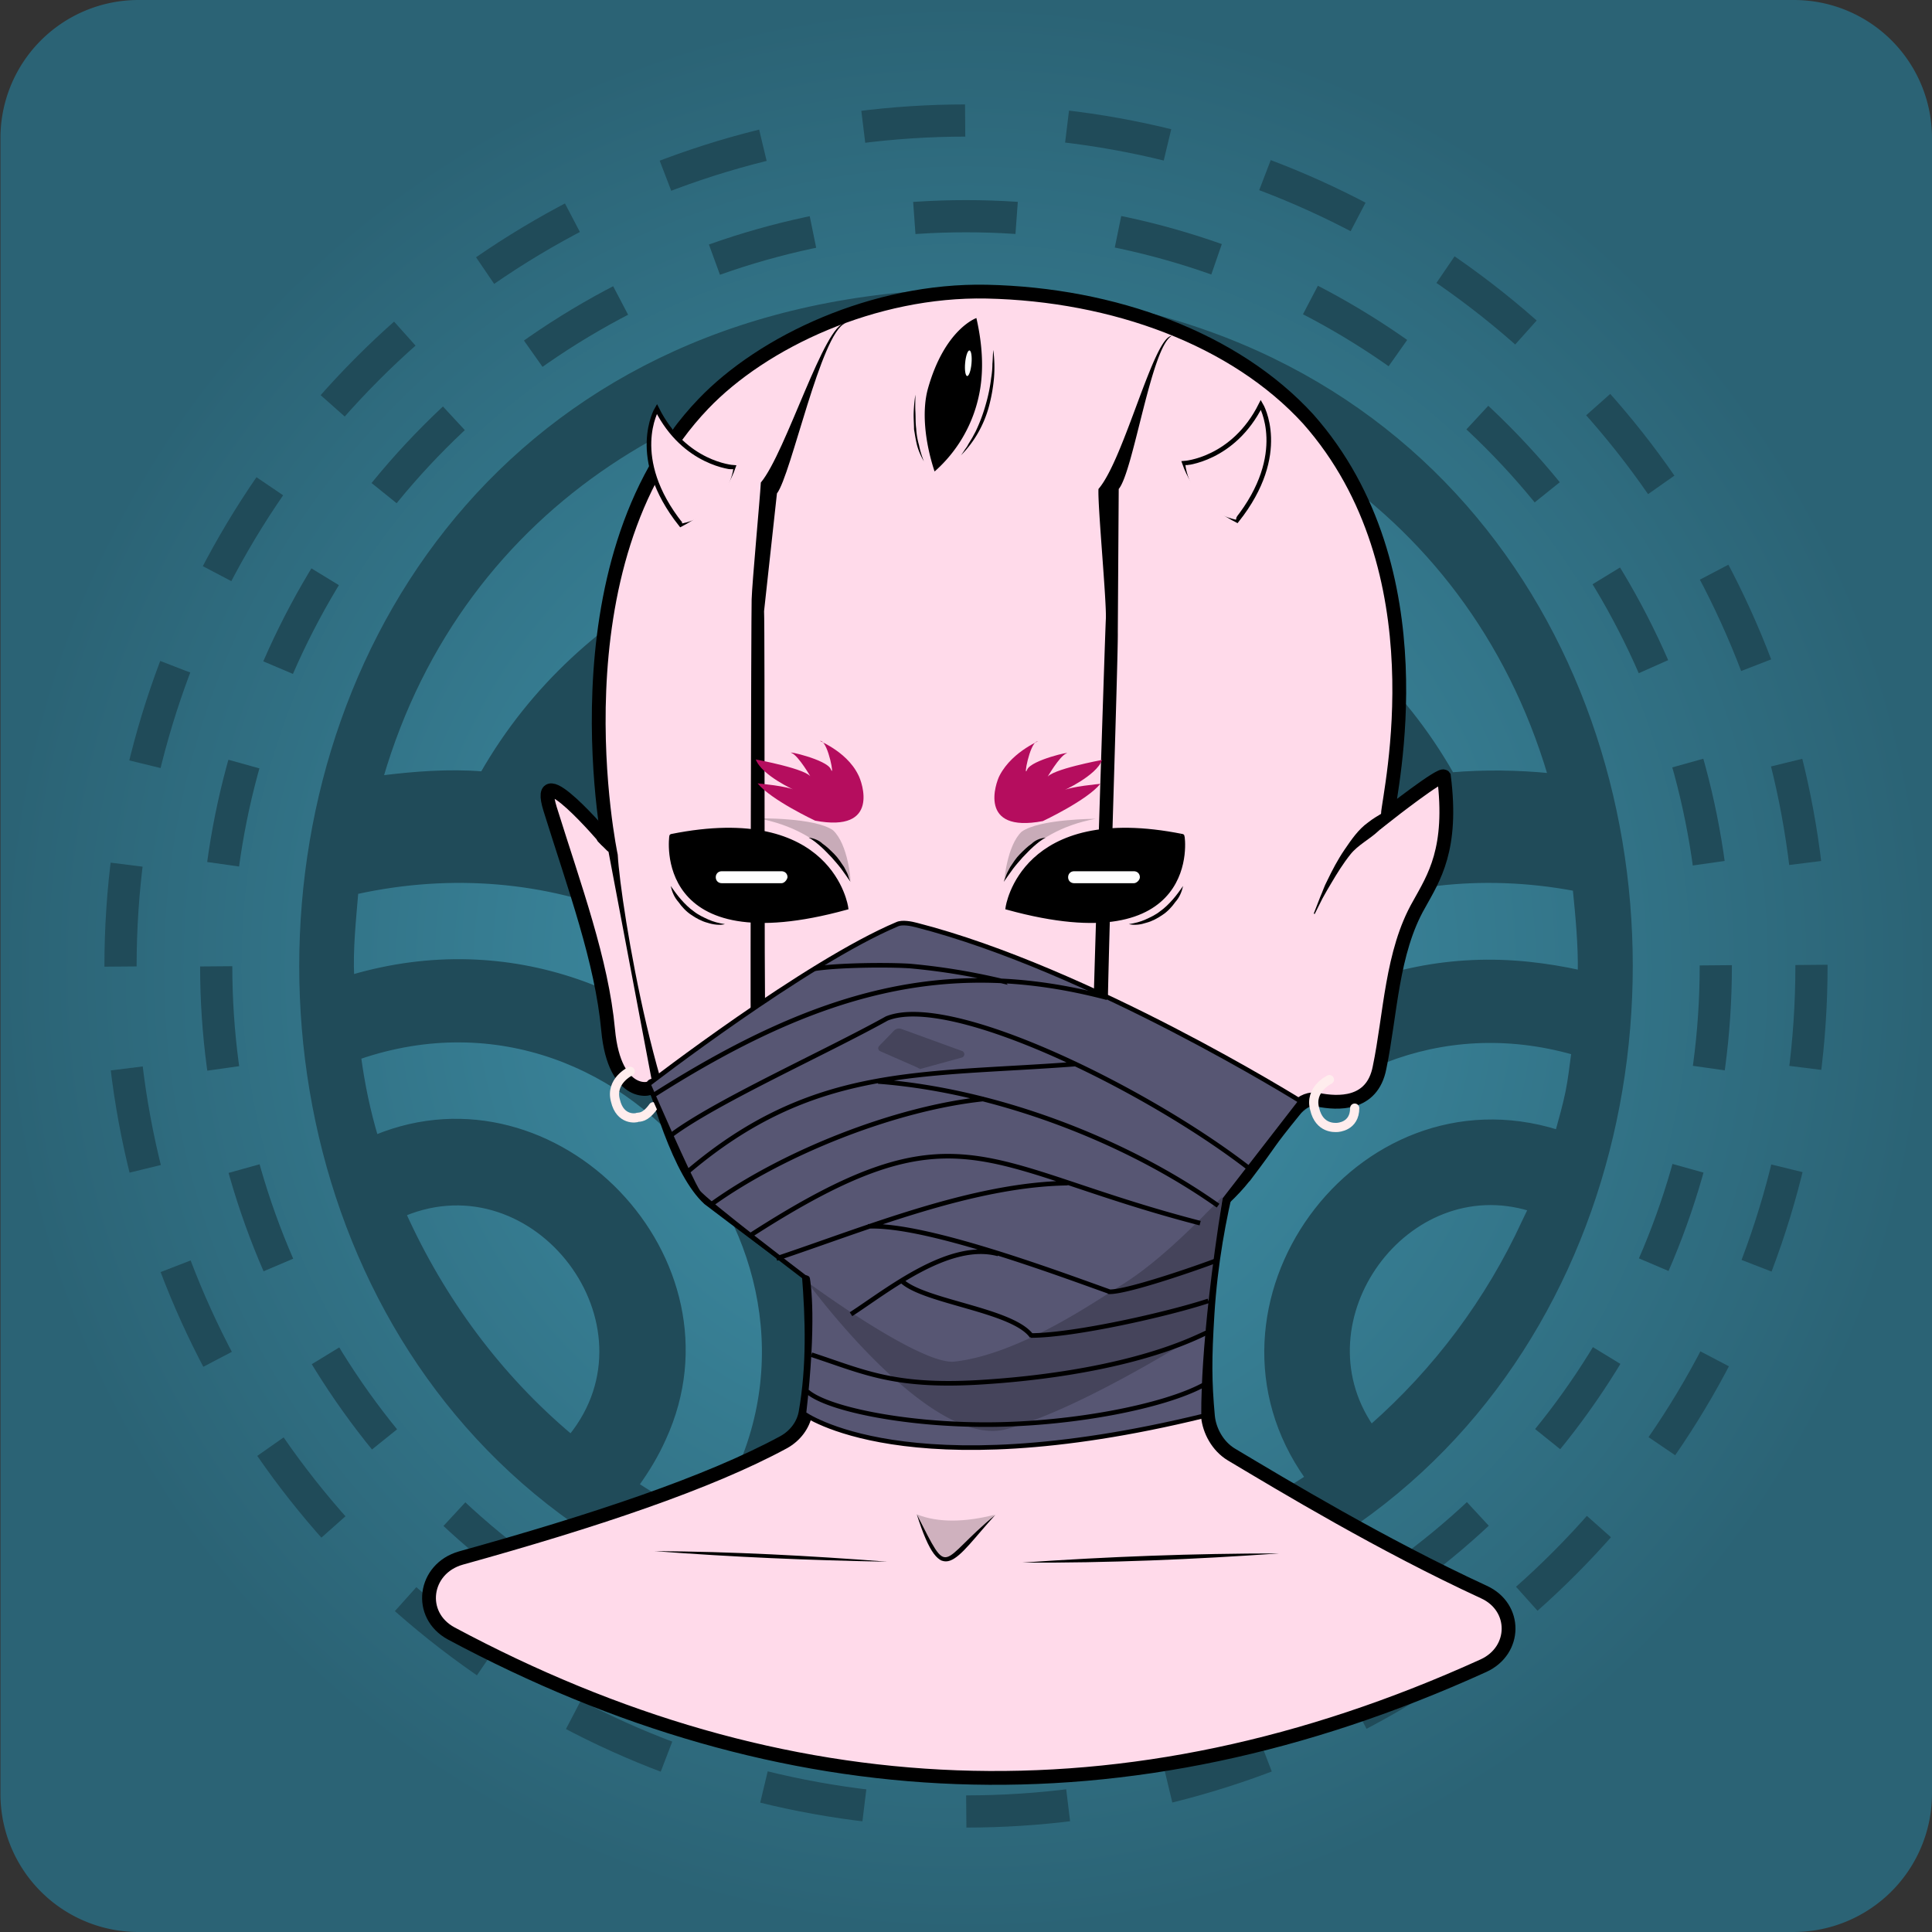 <svg version="1.1" xmlns="http://www.w3.org/2000/svg" x="0px" y="0px" xmlns:xlink="http://www.w3.org/1999/xlink" viewBox="0 0 420 420" style="enable-background:new 0 0 420 420;" xml:space="preserve"><rect x="0" y="0" width="420" height="420" fill="#333333" stroke="none"/><g id="background"><g id="Surprising"><radialGradient id="radial-gradient" cx="210" cy="212" r="210" gradientTransform="matrix(1, 0, 0, -1, 0, 422)" gradientUnits="userSpaceOnUse"> <stop offset="0" stop-color="#4195ad"/> <stop offset="1" stop-color="#2b6375"/> </radialGradient><path d="M389.9,419.5H30.1a30,30,0,0,1-30-30V29.5a30,30,0,0,1,30-30H390a30,30,0,0,1,30,30v360A30.11,30.11,0,0,1,389.9,419.5Z" transform="translate(0 0.5)" fill="url(#radial-gradient)"/> <g> <path id="Main_Spin" fill="#204b59" stroke="#204b59" stroke-miterlimit="10" d="M210,63.3c-192.6,3.5-192.6,290,0,293.4 C402.6,353.2,402.6,66.7,210,63.3z M340.8,237.5c-0.6,2.9-1.4,5.7-2.2,8.6c-43.6-13.6-80.9,37.8-54.4,75.1 c-4.9,3.2-10.1,6.1-15.4,8.8c-33.9-50.6,14.8-117.8,73.3-101.2C341.7,231.7,341.4,234.6,340.8,237.5z M331.4,265.5 c-7.9,17.2-19.3,32.4-33.3,44.7c-15.9-23.3,7.6-55.7,34.6-47.4C332.3,263.7,331.8,264.6,331.4,265.5z M332.5,209.6 C265,202.4,217,279,252.9,336.5c-5.8,1.9-11.7,3.5-17.7,4.7c-40.3-73.8,24.6-163.5,107.2-148c0.6,6,1.2,12.2,1.1,18.2 C339.9,210.6,336.2,210,332.5,209.6z M87.8,263.9c28.7-11.9,56,24,36.3,48.4C108.5,299.2,96.2,282.5,87.8,263.9z M144.3,312.7 c17.8-38.8-23.4-81.6-62.6-65.5c-1.7-5.7-2.9-11.5-3.7-17.4c60-20.6,112.7,49.4,76,101.5c-5.5-2.4-10.7-5.3-15.6-8.5 C140.7,319.6,142.7,316.3,144.3,312.7z M174.2,330.4c32.6-64-28.9-138.2-97.7-118c-0.3-6.1,0.4-12.4,0.9-18.5 c85-18.6,151.7,71.7,110.8,147.8c-6.1-1-12.2-2.4-18.1-4.1C171.6,335.3,173,332.9,174.2,330.4z M337,168.6c-7-0.7-14.4-0.8-21.4-0.2 c-43.1-75.9-167.4-75.9-210.7-0.2c-7.3-0.6-14.9,0-22.1,0.9C118.2,47.7,301.1,47.3,337,168.6z M281.1,175.9c-3,1.1-5.9,2.3-8.7,3.6 c-29.6-36.1-93.1-36.7-123.4-1.2c-5.8-2.5-11.9-4.5-18-6.1c36.6-50.4,122.9-50,159,0.7C286.9,173.8,284,174.8,281.1,175.9z M249.6,193.1c-2.4,1.8-4.7,3.6-7,5.6c-16.4-15.6-46-16.4-63.2-1.5c-4.7-3.8-9.6-7.3-14.7-10.5c23.9-24.1,69.1-23.5,92.2,1.3 C254.4,189.6,252,191.3,249.6,193.1z M211.9,239.2c-5.2-10.8-11.8-20.7-19.7-29.4c10.7-8.1,27.9-7.3,37.9,1.6 C222.8,219.7,216.7,229.1,211.9,239.2z"> <animateTransform attributeName="transform" begin="0s" dur="20s" type="rotate" from="-360 210 210" to="0 210 210" repeatCount="indefinite" /> </path> <g id="Spin_Inverse"> <circle fill="none" stroke="#204b59" stroke-width="7" stroke-dasharray="22.261,22.261" cx="210" cy="210" r="163"> <animateTransform attributeName="transform" begin="0s" dur="20s" type="rotate" from="360 210 210" to="0 210 210" repeatCount="indefinite" /> </circle> </g> <g id="Spin"> <circle fill="none" stroke="#204b59" stroke-width="7" stroke-dasharray="22.204,22.204" cx="210" cy="210" r="183.8"> <animateTransform attributeName="transform" begin="0s" dur="20s" type="rotate" from="-360 210 210" to="0 210 210" repeatCount="indefinite" /> </circle> </g> </g></g></g><g id="body"><g id="Yokai"><path id="Neck" display="inline"  fill="#FFDAEA" stroke="#000000" stroke-width="3" stroke-linecap="round" stroke-miterlimit="10" d="M175.8,276.8c0.8,10,1.1,20.2-0.7,30.4c-0.5,2.6-2.2,4.9-4.7,6.3c-16.4,8.9-41.4,17.2-70.2,25.2c-8.1,2.3-9.5,12.4-2.1,16.4c71.9,38.5,146.3,42.5,224.4,7c7.2-3.3,7.3-12.7,0.1-16c-22.3-10.3-43.5-23.1-54.9-29.9c-3-1.8-4.8-5.2-5.1-8.3c-0.7-7.7-0.7-12.5-0.1-22.2c0.7-11.3,2.6-21.2,4.6-29.3"  /><path id="Shadow" display="inline" opacity="0.51"  enable-background="new    " d="M178.1,279c0,0,24.2,35,41,30.6s41.7-21.6,41.7-21.6c1.2-9.1,1.9-17.1,3.7-26c-4.8,4.9-10.4,9.2-18.8,14.5c-11.3,7.1-22,11.3-29.8,13.3L178.1,279z"  /><path id="Head" display="inline"  fill="#FFDAEA" stroke="#000000" stroke-width="3" stroke-linecap="round" stroke-miterlimit="10" d="M313.9,168.8c-0.6-0.8-12.2,8.3-12.2,8.3c0.3-4.9,11.8-53.1-17.3-86c-15.9-17.4-42.2-27.1-69.9-27.7c-24.5-0.5-48.7,10.9-61.6,24.4c-33.5,35-20.1,98.2-20.1,98.2c0.6,10.9,9.1,63.4,21.3,74.6c0,0,33.7,25.7,42.4,30.6c8.8,5,17.1,2.3,17.1,2.3c16-5.9,47.7-25.9,56.8-37.6l0.2-0.2c6.9-9.1,3.9-5.8,11.2-14.8c1.3-1.5,3-2.2,4.8-1.8c4.1,0.8,11.7,1.3,13.3-7c2.4-11.5,2.6-25.1,8.6-35.5C311.7,190.8,315.9,184.6,313.9,168.8z"  /><path id="Ear" display="inline"  fill="#FFDAEA" stroke="#000000" stroke-width="3" stroke-linecap="round" stroke-miterlimit="10" d="M141.9,236c0.1,1.1-8.3,3-9.7-12.1s-7.3-31-12.6-48c-3.8-12.2,12.2,6.7,12.2,6.7"  /><g id="Ear2" display="inline" ><path d="M304,174.7c-0.5,1.3-0.3,2.2-1.2,3.1c-0.9,0.8-2.3,2.1-3.2,2.9c-1.8,1.7-4.4,3-6,5s-2.9,4.1-4.2,6.3c-0.6,1-1.3,2.2-1.9,3.3l-1.7,3.4l-0.2-0.1l1.4-3.6c0.5-1.1,0.9-2.4,1.5-3.5c1.1-2.3,2.3-4.6,3.8-6.8s3-4.4,5.1-5.9c1-0.8,2.2-1.5,3.2-2.1c1.1-0.6,2.2-1.1,3.1-2L304,174.7z" /></g><g id="Body" display="inline" ><g><path d="M222.2,339.7c18.6-1.3,37.3-2,55.9-2C259.5,339,240.9,339.8,222.2,339.7z" /></g><g><path d="M142.3,337.2c16.9,0.1,33.7,1,50.6,2.3C176,339.2,159.3,338.5,142.3,337.2z" /></g><g><path d="M199.3,329.2c7.3,14.3,4.6,10.4,17.1,0.1C207.5,339,204.7,346.2,199.3,329.2z" /></g><path opacity="0.19"  enable-background="new    " d="M199.3,329.2c0,0,3.5,9.3,5.3,10.1c1.8,0.8,11.6-10,11.6-10C209.9,330.9,204,331.1,199.3,329.2z" /></g> <line x1="132.69" y1="184.23" x2="130.73" y2="182.28" fill="#e31466" stroke="#000" stroke-linecap="round" stroke-miterlimit="10" stroke-width="2"/></g></g><g id="mark"><g id="Akuma Moon"><g id="Eye_Mark" > <path d="M237.6,223c0-3.6,2.6-85.2,2.8-88.9s-1.8-24.7-1.6-28.3c5.6-6.5,12-33.11,15.92-33.27-4.46,2.4-8.32,29.47-11.52,33.27l-.2,31.1c.13,4.65-2.48,81.07-2.2,86.2a17.68,17.68,0,0,0-1.6,2.2A23.4,23.4,0,0,0,237.6,223Z" transform="translate(0 0.5)" fill="#000000"/> </g> <g id="Eye_Mark-2"> <path d="M163.2,221.8c-.1-3.6.1-88.4.2-92s1.8-21.8,2-25.4c5.5-6.6,13.87-34.73,18.37-34.63-5.3,2-11.77,33-14.87,37l-2.8,25.6c.2,3.6,0,85.7.3,89.3l-1.7,3.1Z" transform="translate(0 0.5)" fill="#000000"/> </g></g></g><g id="mouth"><g id="Tongue"><path display="inline" fill="#FF155D" d="M208.3,255.3c0,0,4.3,11.7,13.4,10.2c12.2-1.9,6.8-12.3,6.8-12.3L208.3,255.3z"  /><line display="inline" fill="none" stroke="#73093E" stroke-miterlimit="10" x1="219.3" y1="254.7" x2="221.2" y2="259.7"  /><path display="inline" fill="none" stroke="#000000" stroke-linecap="round" stroke-miterlimit="10" d="M203.4,255.6c0,0,22.3,0.1,29.7-4.5"  /><path display="inline" fill="none" stroke="#000000" stroke-linecap="round" stroke-miterlimit="10" d="M177.9,251.6c0,0,10.6,4.4,21.3,4.1"  /></g></g><g id="nose"><g id="None"></g></g><g id="eyes"><g id="Akuma"><g id="No_Fill"> <g> <path stroke="#000000" stroke-miterlimit="10" d="M219.1,197.3c0,0,3.1-22.5,37.9-15.5C257.1,181.7,261,208.8,219.1,197.3z"/> <g> <path d="M227.3,182.1c-1,0.5-1.9,1.3-2.7,2s-1.6,1.6-2.3,2.3c-0.7,0.8-1.5,1.7-2.1,2.5l-1,1.4c-0.3,0.4-0.6,0.9-1,1.4 c0.2-0.5,0.4-1,0.6-1.6c0.2-0.5,0.5-1,0.8-1.6c0.6-0.9,1.3-2,2.1-2.8s1.7-1.7,2.6-2.3C225,182.7,226.1,182.2,227.3,182.1z"/> </g> <g> <path d="M245.4,200.9c1.3-0.2,2.5-0.5,3.6-1s2.2-1,3.2-1.8c1-0.7,1.9-1.6,2.7-2.5s1.6-2,2.3-3c-0.3,1.3-0.8,2.5-1.7,3.5 c-0.7,1-1.7,2.1-2.8,2.8c-1,0.7-2.3,1.4-3.5,1.7C248,201,246.7,201.2,245.4,200.9z"/> </g> </g> <g> <path stroke="#000000" stroke-miterlimit="10" d="M183.9,197.3c0,0-3.1-22.5-37.9-15.5C146,181.7,142,208.8,183.9,197.3z"/> <g> <path d="M175.8,182.1c1,0.5,1.9,1.3,2.7,2s1.6,1.6,2.3,2.3c0.7,0.8,1.5,1.7,2.1,2.5l1,1.4c0.3,0.4,0.6,0.9,1,1.4 c-0.2-0.5-0.4-1-0.6-1.6c-0.2-0.5-0.5-1-0.8-1.6c-0.6-0.9-1.3-2-2.1-2.8s-1.7-1.7-2.6-2.3 C178.1,182.7,176.9,182.2,175.8,182.1z"/> </g> <g> <path d="M157.6,200.9c-1.3-0.2-2.5-0.5-3.6-1s-2.2-1-3.2-1.8c-1-0.7-1.9-1.6-2.7-2.5s-1.6-2-2.3-3c0.3,1.3,0.8,2.5,1.7,3.5 c0.7,1,1.7,2.1,2.8,2.8c1,0.7,2.3,1.4,3.5,1.7C155,201,156.5,201.2,157.6,200.9z"/> </g> </g> </g> <g id="Shadow" opacity="0.43"> <path opacity="0.5" enable-background="new " d="M218.3,191.6c0,0,4.6-10.8,19.9-13.6c0,0-12.2,0-16.1,2.8 C218.9,183.8,218.3,191.6,218.3,191.6z"/> </g> <g id="Shadow_00000029025467326919416900000002242143269665406345_" opacity="0.43"> <path opacity="0.5" enable-background="new " d="M184.9,191.3c0,0-4.8-10.6-20.1-13.4c0,0,12.4-0.2,16.3,2.6 C184.4,183.6,184.9,191.3,184.9,191.3z"/> </g><path display="inline" fill="#FFFFFF" d="M246.5,192h-13c-0.7,0-1.3-0.5-1.3-1.3l0,0c0-0.7,0.5-1.3,1.3-1.3h13c0.7,0,1.3,0.5,1.3,1.3l0,0C247.8,191.3,247.1,192,246.5,192z"  /><path display="inline" fill="#FFFFFF" d="M169.9,192h-13c-0.7,0-1.3-0.5-1.3-1.3l0,0c0-0.7,0.5-1.3,1.3-1.3h13c0.7,0,1.3,0.5,1.3,1.3l0,0C171.1,191.3,170.5,192,169.9,192z"  /></g></g><g id="eyebrow"><g id="Slayer Blood"><path display="inline" fill="#B50D5E" d="M217.3,168.6c-0.8,1.5-4.8,12.6,9.4,9.9c0,0,9.6-4.5,12.5-8.1c0,0-6.7,0.6-8.1,1.5c0,0,7.2-3.2,8.5-6.7c0,0-11.4,2.1-12,3.9c0,0,2.7-4.7,4.2-5.3s-7.6,1.4-8.5,3.5c-0.9,2.2,0.5-5.6,2.1-6.1C227,160.7,220.2,163,217.3,168.6z"/> <path display="inline" fill="#B50D5E" d="M186.6,168.5c0.8,1.5,4.8,12.6-9.4,9.9c0,0-9.6-4.5-12.5-8.1c0,0,6.7,0.6,8.1,1.5c0,0-7.2-3.2-8.5-6.7c0,0,11.4,2.1,12,3.9c0,0-2.7-4.7-4.2-5.3s7.6,1.4,8.5,3.5c0.9,2.2-0.5-5.6-2.1-6.1C176.9,160.7,183.9,162.9,186.6,168.5z"/></g></g><g id="earrings"><g id="Ring Pure"><path display="inline" fill="none" stroke="#FFEDED" stroke-width="2" stroke-linecap="round" stroke-linejoin="round" stroke-miterlimit="10" d="M289,234.7c0,0-4.4,2.1-3.2,6.4c1,4.3,4.4,4,4.8,4c0.3,0,3.9-0.2,3.9-4.2"  /><path display="inline" fill="none" stroke="#FFEDED" stroke-width="2" stroke-linecap="round" stroke-linejoin="round" stroke-miterlimit="10" d="M137,232.9c0,0-4.4,2.1-3.2,6.4c1,4.3,4.5,3.8,4.8,3.6c0.4-0.1,1.6,0.2,3.4-2.3"  /></g></g><g id="hair"><g id="Top Eyes"><path d="M212.26,68.64S205.37,71,201.72,84c-1.28,4.6-.79,11.21,1.45,18a30.33,30.33,0,0,0,9.55-16.12C213.83,81.08,213.79,75.34,212.26,68.64Z" transform="translate(0 0.5)" /> <path d="M215.93,75.57a28.82,28.82,0,0,1,.15,6.15A36.91,36.91,0,0,1,215,87.81a24.33,24.33,0,0,1-2.36,5.75,23.15,23.15,0,0,1-3.74,4.93c.28-.37.58-.83.88-1.29l.43-.6.35-.63.8-1.31.72-1.34a35.55,35.55,0,0,0,2.16-5.71,36.25,36.25,0,0,0,1.24-6,18.25,18.25,0,0,0,.26-3C215.83,77.61,215.83,76.62,215.93,75.57Z" transform="translate(0 0.5)"/> <path d="M199,85.3c0,1.23-.07,2.45,0,3.69s0,2.39.17,3.64a16.5,16.5,0,0,0,.61,3.63,20,20,0,0,0,1.07,3.53,14.31,14.31,0,0,1-1.45-3.33c-.32-1.2-.48-2.37-.7-3.64,0-1.24-.12-2.4-.07-3.71A32.65,32.65,0,0,1,199,85.3Z" transform="translate(0 0.5)"/> <ellipse cx="211.04" cy="79.75" rx="2.78" ry="0.69" transform="matrix(0.09, -1, 1, 0.09, 111.76, 282.83)" fill="#fff"/></g></g><g id="accessory"><g id="Small Horn Pure"><g display="inline" ><path  fill="#FFDAEA" stroke="#000000" stroke-miterlimit="10" d="M257.5,100.7c0,0,10.6-0.7,16.6-12.7c0,0,6.3,10.6-5.2,25.1C263.4,110.3,259.4,106.1,257.5,100.7z" /><path  fill="#FFDAEA" stroke="#FFDAEA" stroke-miterlimit="10" d="M258.2,101.1c0,0.1,1,9.2,10.6,11.4" /></g><g display="inline" ><path  fill="#FFDAEA" stroke="#000000" stroke-miterlimit="10" d="M159.4,101.6c0,0-10.6-0.7-16.6-12.7c0,0-6.3,10.6,5.2,25.1C153.4,111.2,157.5,107,159.4,101.6z" /><path  fill="#FFDAEA" stroke="#FFDAEA" stroke-miterlimit="10" d="M158.9,102c0,0.1-1.5,9.4-10.7,11.3" /></g></g></g><g id="mask"><g id="Strap Moon"><g><path id="Classic" d="M174.76,306.81s22.1,16.3,86.9.5c0,0-.5-15.3,4.6-47.1l16.5-21.3s-46-28.7-83.5-38.3c-1.1-.3-3.1-.7-4.2-.2-19.9,8.4-54.1,34.8-54.1,34.8s9,20.8,10.8,23.4c1.4,2,23.1,18.5,23.1,18.5s.7.2.7.3C175.76,278.61,177.06,286.71,174.76,306.81Z" transform="translate(0 0.5)" fill="#575673" stroke="#000" stroke-miterlimit="10"/><path d="M199.5,231.6l-8.2-3.6a.71.71,0,0,1-.2-1.1l3.3-3.4a1.53,1.53,0,0,1,1.6-.3l13.2,4.8a.75.75,0,0,1-.1,1.4l-9.1,2.5C199.8,231.7,199.5,231.7,199.5,231.6Zm-24,46.6s26.5,36.4,43.2,32,43.7-21.8,43.7-21.8c1.3-9.1,2.2-19.7,3.3-28.7-4.8,4.9-13.3,13.8-21.8,19.1-5.2,3.2-22.1,15.1-36.4,16.7C200,296.3,175.5,278.2,175.5,278.2Z" transform="translate(0 0.5)" opacity="0.21" style="isolation: isolate"/> <path d="M142.2,237.5c35.7-22.7,64-30.2,98.5-21.1m30.6,36.9c-21.9-16.9-64.5-38-78.5-32.4-13.3,7.4-37,18-46.8,25.3m88-15.4c-33.8,2.6-57.2.1-84.7,23.6m115.5,7.2c-20.5-14.5-48.7-25.1-73.9-27m23,3.8c-19.3,2-43.6,11.7-59.1,22.8m106.1,4.2c-47.9-12.4-52.5-26.6-98,2.8m69.2-11.5c-20.7.3-43.9,9.9-63.3,16.4m72.4,7.2c-11.5-4.1-40.1-14.8-52.5-14.2m28.3,6c-10.7-2.9-24,7.9-32,13.1m39.3,4.8c-4-5.7-23-7.4-28.1-11.9M175.5,302c4.3,3.8,21.4,7.3,39.5,7.2,18.5-.1,38.1-4,46.6-8.6M176.4,294c11.6,3.8,18.2,7.3,38.1,5.9,15.1-1,34.3-4,47.8-10.7m-38.25.63c9.4,0,29.85-4.63,38.65-7.53m-21.8-2c3.4.4,20-5.4,23.6-6.8m-47-60.8a141,141,0,0,0-19.8-3.2c-5-.3-15.5-.2-20.6.6" transform="translate(0 0.5)" fill="none" stroke="#000" stroke-miterlimit="10"/> </g></g></g></svg>